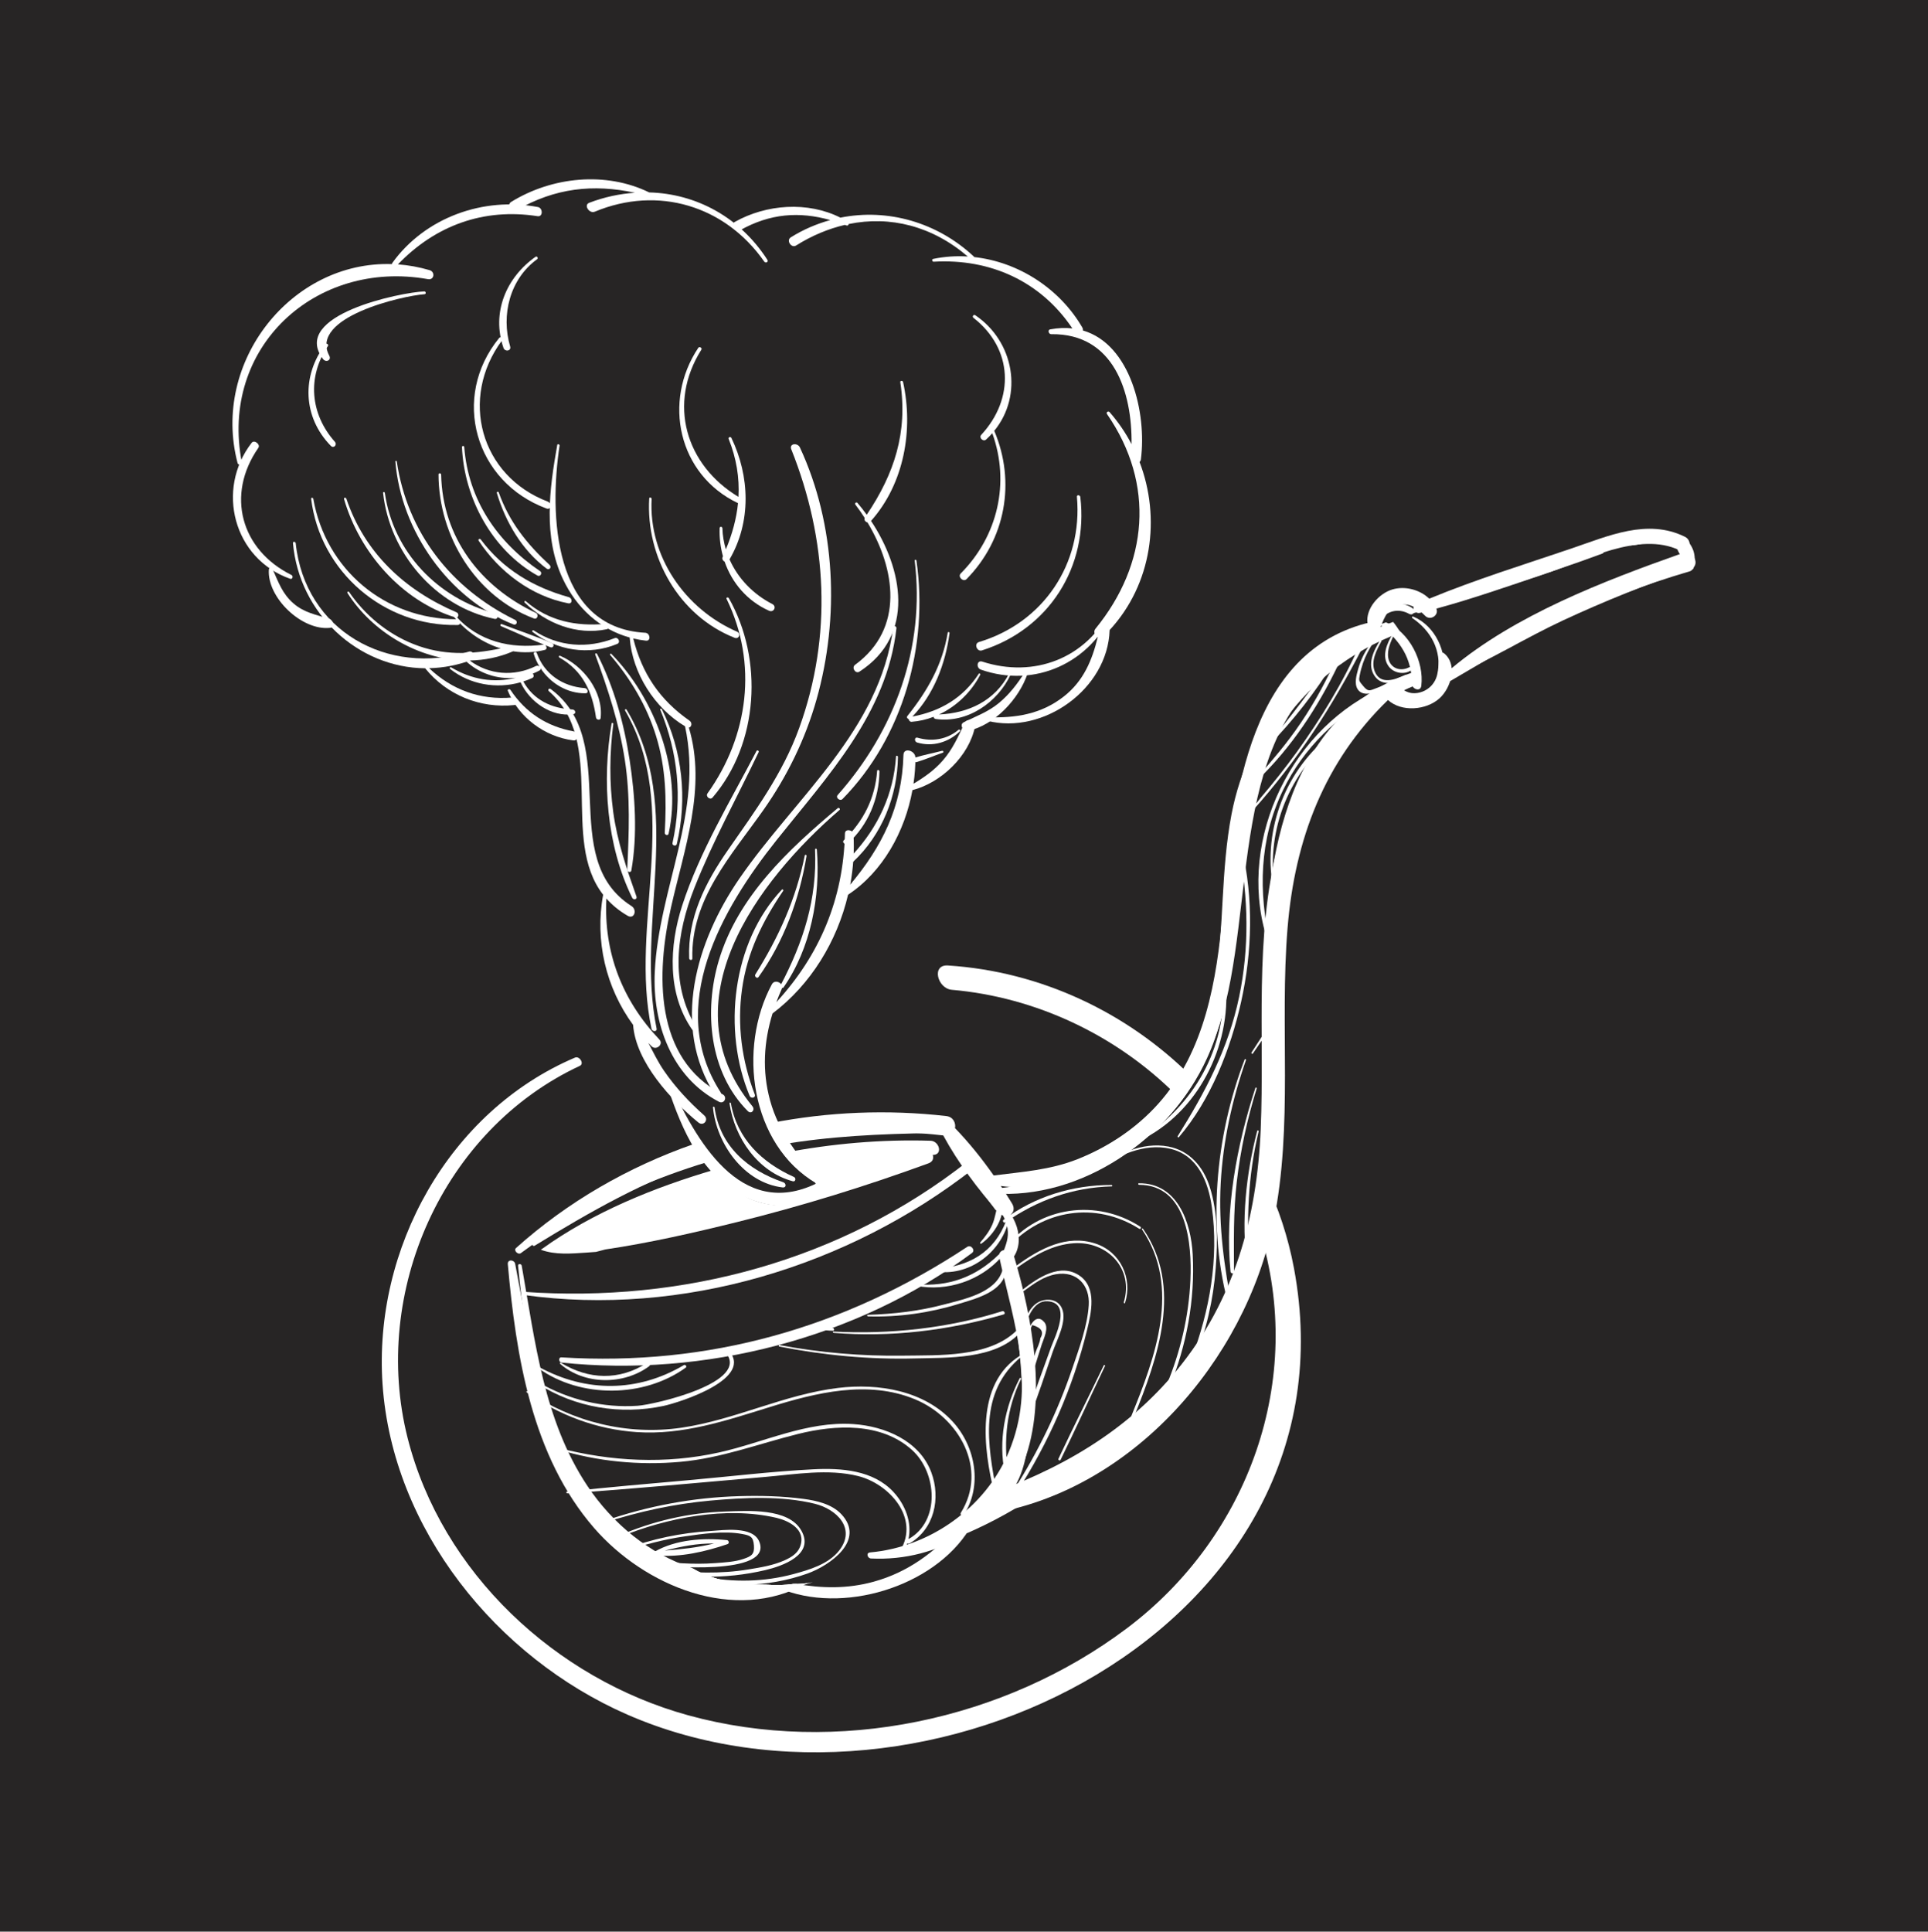 <?xml version="1.0" encoding="utf-8"?>
<!-- Generator: Adobe Illustrator 27.5.0, SVG Export Plug-In . SVG Version: 6.00 Build 0)  -->
<svg version="1.1" xmlns="http://www.w3.org/2000/svg" xmlns:xlink="http://www.w3.org/1999/xlink" x="0px" y="0px"
	 viewBox="0 0 1119.973 1122" style="enable-background:new 0 0 1119.973 1122;" xml:space="preserve">
<g id="BG">
	<rect x="0" y="0" style="fill:#272525;" width="1119.973" height="1122"/>
</g>
<g id="OBJECT">
	<g>
		<g>
			<path style="fill:#FFFFFF;" d="M579.379,867.872c-7.433,5.456-14.455,11.881-21.12,18.453c-0.735-0.013-1.48,0.255-2.107,0.917
				c-13.987,14.754-28.654,25.961-48.597,31.484c-15.326,4.244-30.073,3.885-45.064,1.302c-0.436,0.007-0.868-0.004-1.303-0.007
				c-1.351,0.175-2.704,0.34-4.072,0.443c-3.302,0.246-7.508,0.277-12.061,0.015c-14.503,0.03-30.549-2.013-43.051-9.751
				c-24.642-8.017-46.147-25.626-60.826-47.685c-25.288-38.005-30.349-84.007-38.112-127.841c-0.222-1.251-2.253-1.365-2.113,0.068
				c4.574,46.777,12.81,97.872,40.763,137.005c23.554,32.975,63.053,57.705,104.687,50.539c1.387-0.239,2.134-1.062,2.417-2.094
				c35.65,17.905,89.57,3.136,112.252-29.421c0.557-0.799,0.64-1.647,0.428-2.414c7.437-5.401,14.758-11.158,21.261-17.474
				C584.591,869.633,581.329,866.44,579.379,867.872z"/>
			<path style="fill:#FFFFFF;" d="M540.519,652.327c-29.795-2.533-60.975,0.921-90.677,7.412c0.699,1.816,1.507,3.604,2.408,5.346
				c29.475-5.136,58.873-6.448,89.209-6.922C545.599,658.098,543.897,652.614,540.519,652.327z"/>
			<path style="fill:#FFFFFF;" d="M409.994,673.424c-0.685-0.749-1.379-1.496-2.07-2.245c-30.83,10.205-60.115,24.248-87.545,41.822
				c-1,0.641,0.229,2.152,1.184,1.579c28.11-16.876,58.333-30.244,89.729-39.711C410.859,674.387,410.428,673.899,409.994,673.424z"
				/>
			<path style="fill:#FFFFFF;" d="M540.551,662.612c-28.673-0.876-57.442,1.674-85.587,7.085
				c3.733,5.599,8.637,10.274,14.695,12.774c1.255,0.518,2.08,1.715,2.409,3.031c0.125,0.08,0.254,0.15,0.378,0.23
				c2.056,1.323,1.982,4.47,0.653,6.211c-8.907,11.664-29.631,9.105-40.636,2.759c-6.654-3.837-12.025-9.561-17.166-15.337
				c-35.153,10.266-70.95,24.86-100.306,45.979c-0.343,0.146-0.597,0.346-0.757,0.598c8.373,3.07,17.547,2.214,26.337,1.642
				c1.888-0.123,3.773-0.27,5.659-0.414c1.795-0.473,3.59-0.945,5.385-1.417c25.784-3.823,51.435-9.693,76.411-15.869
				c37.764-9.339,74.901-20.84,111.34-34.156c2.584-0.944,3.125-3.026,2.469-4.9c0.032,0,0.064,0,0.096,0
				C547.844,670.867,545.707,662.769,540.551,662.612z"/>
			<path style="fill:#FFFFFF;" d="M582.667,700.448c-8.572-15.12-19.164-29.539-30.113-43.009c-0.705-0.867-2.503-0.371-1.856,0.862
				c7.993,15.232,16.997,30.56,27.43,44.255C579.813,704.768,584.315,703.356,582.667,700.448z"/>
			<path style="fill:#FFFFFF;" d="M818.982,391.166c-74.064,26.145-85.478,114.955-83.783,182.458
				c1.059,42.188,4.798,84.996-4.614,126.568c-7.841,34.633-24.15,67.431-46.171,95.211c-24.967,31.496-57.171,55.749-93.668,72.327
				c-1.838,0.835-0.497,3.617,1.273,2.958c61.595-22.941,111.361-74.887,135.463-135.611
				c14.234-35.862,17.553-73.665,17.086-111.964c-0.52-42.622-4.625-86.039,4.355-128.111c8.816-41.308,32.549-80.554,73.056-96.872
				C826.435,396.333,823.133,389.701,818.982,391.166z"/>
			<path style="fill:#FFFFFF;" d="M809.277,361.231c-48.914,17.621-84.082,60.586-93.882,111.718
				c-6.231,32.509-4.394,65.893-9.304,98.567c-4.689,31.209-17.297,59.393-40.455,81.221c-24.922,23.491-55.95,34.87-89.629,37.942
				c-1.781,0.162-1.063,2.401,0.405,2.514c51.898,3.988,103.621-32.197,124.681-78.392c27.621-60.585,3.949-132.804,41.083-190.536
				c16.911-26.292,42.224-46.144,71.439-56.818C812.252,365.263,810.846,363.176,809.277,361.231z"/>
			<path style="fill:#FFFFFF;" d="M409.994,673.424c-1.015-1.111-2.049-2.216-3.06-3.334
				c-34.804,11.398-70.174,28.106-97.463,52.097c-0.785,0.691,0.186,1.954,1.063,1.417c32.266-19.756,63.971-37.897,99.728-49.881
				C410.173,673.625,410.083,673.522,409.994,673.424z"/>
			<path style="fill:#FFFFFF;" d="M548.249,650.919c-1.988-0.433-4.68,0.114-6.372,1.551c-0.064-0.009-0.116-0.044-0.182-0.048
				c-30.898-1.896-61.915,0.251-92.206,6.345c0.501,1.379,1.061,2.746,1.679,4.094c30.007-5.874,60.695-7.742,91.296-5.67
				c1.532,0.104,2.062-0.926,1.916-2.051c0.765-0.279,1.565-0.429,2.512-0.225c1.99,0.429,2.846,1.936,3.215,3.802
				c0.43,2.171,4.641,3.313,4.629,0.431C554.72,655.383,552.019,651.74,548.249,650.919z"/>
			<path style="fill:#FFFFFF;" d="M597.828,813.701c-0.883-28.285-6.249-55.614-14.793-82.512c-0.162-0.51-1.136-0.43-0.972,0.158
				c6.531,23.354,10.452,47.858,11.523,72.08c1.141,25.807,1.789,54.412-21.462,70.853c-2.127,1.504,0.461,4.438,2.536,3.382
				C597.471,866.057,598.519,835.854,597.828,813.701z"/>
			<path style="fill:#FFFFFF;" d="M562.231,674.544c-73.459,57.695-165.465,82.395-258.074,75.818
				c-1.129-0.08-0.931,1.69,0.056,1.828c92.132,12.825,188.391-16.424,261.268-73.312
				C568.041,676.881,564.643,672.65,562.231,674.544z"/>
			<path style="fill:#FFFFFF;" d="M805.021,361.496c-1.24,0.474-2.478,0.951-3.719,1.421c0.253,0.246,0.591,0.355,0.904,0.291
				c11.25,9.399,17.84,18.856,17.991,34.027c0.03,3.056,4.971,4.817,5.424,1.18C827.373,384.339,818.69,366.865,805.021,361.496z"/>
			<path style="fill:#FFFFFF;" d="M832.607,400.629c-7.361,4.215-13.541,2.596-20.846-0.412c-0.641-0.264-1.243,0.372-0.798,0.969
				c5.294,7.118,17.027,6.747,23.801,2.319C836.585,402.315,834.356,399.628,832.607,400.629z"/>
			<path style="fill:#FFFFFF;" d="M929.365,318.355c-36.353,9.956-72.713,22.692-108.205,35.499
				c-0.119-0.156-0.239-0.313-0.422-0.444c-9.788-7.019-24.9-0.374-23.431,12.489c0.121,1.057,1.712,1.278,1.953,0.182
				c2.004-9.135,10.424-14.022,18.866-9.769c0.213,0.26,0.53,0.424,0.887,0.406c0.883,0.387,1.666,0.062,2.125-0.559
				c36.622-10.401,73.953-21.336,109.609-34.595C932.845,320.783,931.297,317.826,929.365,318.355z"/>
			<path style="fill:#FFFFFF;" d="M976.392,311.5c-9.54-4.633-20.182,3.351-29.71,4.225c-0.763,0.07-0.502,1.143,0.179,1.115
				c5.312-0.222,10.083-1.97,15.222-3.148c9.276-2.126,20.242,2.318,17.522,13.399c-50.787,15.181-104.372,37.553-145.768,71.38
				c-0.86,0.703,0.195,2.001,1.109,1.478c23.115-13.229,45.379-27.426,69.532-38.82c24.96-11.774,50.743-21.556,77.222-29.323
				c0.573-0.168,0.959-0.462,1.198-0.823c0.373-0.187,0.697-0.49,0.865-1.04C985.907,322.918,983.307,314.858,976.392,311.5z"/>
			<path style="fill:#FFFFFF;" d="M820.951,358.155c-0.566-0.237-1.055,0.49-0.513,0.862c11.021,7.578,16.909,18.701,14.879,32.189
				c-0.281,1.869,2.848,2.747,3.195,0.695C840.752,378.648,833.652,363.471,820.951,358.155z"/>
			<path style="fill:#FFFFFF;" d="M460.706,920.019c-1.196,0.151-2.378,0.354-3.59,0.445c-3.3,0.246-7.504,0.277-12.054,0.015
				c-11.967,0.025-24.982-1.362-36.2-6.189c-1.615-0.187-3.232-0.338-4.84-0.59c-2.939-0.461-2.833,3.271-0.418,4.044
				c23.135,7.403,45.647,8.528,68.556,1.302C468.408,919.762,464.523,920.073,460.706,920.019z"/>
			<path style="fill:#FFFFFF;" d="M636.445,722.361c-16.756-5.561-32.437,2.986-45.858,12.715c-0.596-2.097-1.197-4.176-1.807-6.192
				c-1.327-4.385-9.438-3.767-8.311,1.355c8.46,38.433,21.798,74.405,5.491,113.224c-13.566,32.294-45.751,55.165-80.555,58.271
				c-2.473,0.221-1.527,3.429,0.569,3.53c19.731,0.949,38.811-4.084,54.681-14.228c15.551-6.691,30.723-15.119,44.639-24.723
				c3.617-2.496-0.78-7.468-4.275-5.7c-6.249,3.161-12.42,6.674-18.49,10.372c3.608-4.696,6.824-9.796,9.492-15.358
				c16.58-34.56,9.22-82.59-1.084-119.335c9.871-7.052,20.517-13.366,32.864-14.156c19.502-1.248,34.924,14.762,29,34.313
				c-0.137,0.451,0.605,0.846,0.755,0.366C658.024,742.498,650.932,727.17,636.445,722.361z"/>
			<path style="fill:#FFFFFF;" d="M402.633,664.649c-37.645,13.198-72.81,33.325-102.891,60.279c-1.575,1.411,1.197,4.149,2.82,2.95
				c32.837-24.259,69.004-42.82,107.091-54.822C407.156,670.339,404.567,667.647,402.633,664.649z"/>
			<path style="fill:#FFFFFF;" d="M978.735,311.774c-21.832-10.757-44.484-0.442-65.837,6.804
				c-27.571,9.356-55.678,18.033-82.633,29.162c-5.523-5.278-14.132-7.519-21.456-5.342c-7.837,2.329-15.547,11.082-14.44,19.549
				c-0.293,0.034-0.586,0.064-0.886,0.143c-70.96,18.634-77.864,109.006-83.192,168.041c-3.546,39.293-10.239,80.607-37.498,111.058
				c-12.766,14.261-29.169,25.122-46.921,32.147c-15.892,6.289-32.029,7.325-48.634,9.446c-6.819-9.705-14.331-19.098-22.462-27.494
				c0.563-3.012-1.087-6.553-5.041-7.008c-34.1-3.918-68.68-2.493-102.159,4.089c0.805,3.453,1.988,6.969,3.527,10.352
				c31.577-5.742,64.089-6.986,96.831-3.198c8.636,15.935,20.174,31.177,31.982,44.617c4.275,4.866,11.561,0.77,7.931-5.172
				c-2.059-3.37-4.22-6.743-6.452-10.099c26.67,3.802,56.395-7.718,77.568-22.732c28.514-20.218,44.903-50.206,53.033-83.7
				c17.788-73.288,2.579-173.89,86.175-209.452c3.29-1.4,3.887-4.286,2.925-6.768c2.648-5.735,3.934-12.221,10.822-14.496
				c3.478-1.149,6.524-0.637,9.272,0.74c-0.53,1.801,1.346,4.113,3.653,3.544c0.336-0.083,0.67-0.177,1.005-0.261
				c0.688,0.62,1.363,1.263,2.016,1.938c2.95,3.052,8.171-0.247,6.534-4.164c21.348-5.813,42.326-13.214,63.272-20.248
				c22.632-7.601,54.563-24.841,77.889-13.677C981.112,322.252,983.939,314.338,978.735,311.774z"/>
			<path style="fill:#FFFFFF;" d="M981.633,321.389c-0.032-0.15-0.038-0.297-0.09-0.447c-1.186-3.403-4.222-5.678-6.359-8.439
				c-1.088-1.406-3.757-0.592-2.87,1.332c1.209,2.624,1.879,5.595,3.488,8.024c-44.72,15.816-95.749,35.495-132.527,66.283
				c-0.299-3.303-1.614-6.379-4.372-8.64c-0.963-0.789-2.459-0.477-2.676,0.838c-1.067,6.463,0.142,12.778-4.839,18.036
				c-2.759,2.913-6.983,4.607-10.997,4.244c-2.81-0.254-4.821-1.667-7.014-3.004c0.35-1.327-0.821-3.031-2.339-2.367
				c-0.475,0.208-0.918,0.462-1.389,0.677c-2.168-0.321-4.241,0.829-5.202,2.538c-33.204,17.811-52.588,54.191-61.886,89.726
				c-14.133,54.016-7.906,110.587-10.216,165.726c-2.157,51.495-15.347,99.312-48.43,139.63
				c-30.08,36.658-68.96,58.449-113.106,73.809c-5.709,1.986-2.598,11.03,2.973,10.151
				c83.694-13.216,149.415-89.056,165.949-169.453c11.617-56.489,3.531-114.002,8.213-171.022
				c4.236-51.589,21.434-96.7,58.327-132.422c7.877,7.146,22.232,5.957,29.92-0.957c3.298-2.966,5.936-7.719,6.835-12.571
				c22.291-9.482,43.095-22.564,65.088-32.79c24.076-11.194,48.767-21.056,73.874-29.682
				C986.722,328.986,985.142,323.192,981.633,321.389z"/>
			<path style="fill:#FFFFFF;" d="M460.76,920.019c-1.215,0.149-2.416,0.353-3.645,0.445c-3.303,0.247-7.511,0.277-12.065,0.015
				c-14.025,0.029-29.507-1.856-41.819-8.98c-23.739-6.289-44.876-21.829-60.928-44.429c-27.755-39.079-34.249-87.047-43.045-132.94
				c-0.482-2.517-4.531-2.771-4.273,0.138c4.717,53.181,13.894,111.571,50.166,153.329c29.215,33.633,81.717,55.68,123.691,31.972
				C466.158,919.907,463.444,920.055,460.76,920.019z"/>
			<path style="fill:#FFFFFF;" d="M578.948,697.257c-1.746-1.024-3.063,1.476-1.587,2.666c4.226,3.407,7.057,8.203,7.909,13.586
				c0.858,5.424-0.929,9.492-2.71,14.431c-1.051,2.916,3.2,6.111,5.358,3.441C596.571,720.671,589.574,703.491,578.948,697.257z"/>
			<path style="fill:#FFFFFF;" d="M561.911,724.214c-71.147,46.985-150.273,69.553-235.791,64.218
				c-1.861-0.116-1.568,2.858,0.092,3.032c82.629,8.67,171.289-13.879,238.4-63.647
				C566.781,726.209,564.048,722.803,561.911,724.214z"/>
			<path style="fill:#FFFFFF;" d="M641.193,793.067c-8.74,18.109-17.8,36.089-26.348,54.286c-0.336,0.715,0.886,1.357,1.253,0.607
				c8.831-18.062,17.172-36.388,25.813-54.545C642.106,793.007,641.402,792.636,641.193,793.067z"/>
			<path style="fill:#FFFFFF;" d="M663.956,713.731c-0.274-0.395-0.868-0.038-0.584,0.381c22.818,33.625,7.713,74.207-6.06,108.069
				c-0.345,0.849,1.091,1.606,1.455,0.706C672.623,788.655,687.302,747.404,663.956,713.731z"/>
			<path style="fill:#FFFFFF;" d="M662.471,712.572c-25.256-16.386-58.602-11.997-77.806,11.46
				c-0.384,0.469,0.409,1.119,0.812,0.669c19.877-22.195,51.005-27.001,76.302-10.966
				C662.506,714.196,663.183,713.034,662.471,712.572z"/>
			<path style="fill:#FFFFFF;" d="M702.7,689.31c-3.738-11.572-11.613-20.959-23.975-23.329
				c-15.428-2.958-29.694,4.84-42.722,12.063c-0.428,0.237,0.086,0.877,0.491,0.655c13.041-7.135,28-15.03,43.375-11.405
				c15.976,3.767,22.065,19.249,24.096,33.958c4.109,29.765-1.254,60.016-11.815,87.871c-0.36,0.951,1.21,1.79,1.621,0.786
				c6.953-16.971,11.075-35.091,12.437-53.373C707.357,721.126,707.499,704.167,702.7,689.31z"/>
			<path style="fill:#FFFFFF;" d="M692.838,728.652c-0.992-18.635-8.94-41.669-31.289-41.34c-0.607,0.009-0.393,0.88,0.142,0.882
				c27.983,0.117,30.719,34.524,29.818,55.195c-0.927,21.254-5.834,42.032-14.04,61.633c-0.448,1.071,1.377,2.031,1.842,0.893
				C689.297,781.472,694.244,755.081,692.838,728.652z"/>
			<path style="fill:#FFFFFF;" d="M645.681,688.313c-22.508-0.072-44.673,6.669-62.751,20.255c-0.871,0.655,0.242,2.051,1.093,1.458
				c18.516-12.918,39.115-20.306,61.788-20.907C646.367,689.104,646.169,688.315,645.681,688.313z"/>
			<path style="fill:#FFFFFF;" d="M709.099,687.402c1.321-24.516,6.604-48.488,14.673-71.639c0.155-0.445-0.574-0.839-0.755-0.366
				c-17.154,44.683-22.046,98.38-8.798,144.794c0.26,0.911,1.872,1.08,1.651-0.053C711.153,735.917,707.764,712.186,709.099,687.402
				z"/>
			<path style="fill:#FFFFFF;" d="M729.996,632.266c0.135-0.438-0.584-0.825-0.737-0.357
				c-10.99,33.672-17.906,71.293-14.441,106.796c0.099,1.015,2.012,1.384,2.009,0.187c-0.042-17.598-0.442-34.858,1.597-52.395
				C720.566,668.08,724.518,649.972,729.996,632.266z"/>
			<path style="fill:#FFFFFF;" d="M731.151,657.112c0.104-0.431-0.715-0.757-0.836-0.29c-6.549,25.374-9.358,52.36-5.933,78.455
				c0.124,0.948,1.653,1.009,1.573-0.051C723.958,708.703,724.895,683.057,731.151,657.112z"/>
			<path style="fill:#FFFFFF;" d="M738.193,594.252c-3.853,5.632-7.442,11.427-11.194,17.124c-0.304,0.462,0.437,1.078,0.748,0.617
				c3.809-5.644,7.77-11.175,11.48-16.887C739.642,594.466,738.63,593.613,738.193,594.252z"/>
			<path style="fill:#FFFFFF;" d="M721.389,492.868c-0.222-0.95-1.861-1.06-1.651,0.053c5.406,28.66,6.052,57.327,0.097,85.983
				c-6.258,30.116-19.584,55.269-35.731,81.073c-0.263,0.421,0.343,0.963,0.685,0.564c18.555-21.672,30.003-51.041,36.165-78.571
				C727.446,552.965,728.181,521.901,721.389,492.868z"/>
			<path style="fill:#FFFFFF;" d="M711.677,567.673c-0.122-0.957-1.703-1.022-1.593,0.051c3.867,37.535-14.548,72.157-45.618,92.697
				c-0.439,0.29,0.095,0.91,0.516,0.688C697.976,643.664,716.351,604.18,711.677,567.673z"/>
			<path style="fill:#FFFFFF;" d="M627.252,741.076c-11.168-7.806-24.255,1.081-33.105,7.958c-0.492,0.383,0.146,1.186,0.626,0.835
				c5.669-4.145,11.55-8.512,18.632-9.727c12.104-2.076,19.816,6.417,19.052,18.021c-0.807,12.247-5.572,24.987-9.494,36.541
				c-8.445,24.884-19.857,48.551-34.001,70.696c-0.672,1.053,1.014,2.443,1.688,1.391c18.593-29.008,32.662-60.784,40.835-94.294
				C633.896,762.619,637.281,748.086,627.252,741.076z"/>
			<path style="fill:#FFFFFF;" d="M616.907,760.027c-1.837-4.237-6.187-5.758-10.553-4.807
				c-7.839,1.707-10.574,10.018-12.531,16.783c-0.155,0.537,0.723,1.013,0.903,0.438c1.96-6.297,5.427-17.197,13.847-16.61
				c14.408,1.005,4.036,21.008,1.955,26.815c-4.695,13.102-9.693,26.177-13.81,39.472c-0.282,0.911,1.163,1.727,1.548,0.75
				c4.89-12.431,8.992-25.225,13.329-37.858C613.865,778.4,620.055,767.289,616.907,760.027z"/>
			<path style="fill:#FFFFFF;" d="M606.634,767.975c-5.544-6.437-9.926,4.694-9.996,8.758c-0.008,0.493,0.78,0.758,0.861,0.188
				c0.229-2.537,0.945-4.955,2.148-7.253c5.342,1.495,6.907,4.035,4.694,7.619c-0.18,2.685-2.056,6.008-2.902,8.518
				c-2.237,6.638-4.547,13.261-6.607,19.956c-0.362,1.177,1.549,2.228,1.99,0.964c2.968-8.508,5.614-17.146,8.321-25.741
				C606.185,777.672,609.543,771.353,606.634,767.975z"/>
			<path style="fill:#FFFFFF;" d="M789.785,374.612c-9.703,22.004-22.454,42.754-36.507,62.227
				c-6.639,9.199-13.703,18.071-21.066,26.699c-1.084,1.269-3.081,4.886-4.975,4.132c-1.036-0.413-0.096-10.535,0.01-11.701
				c0.625-6.918,2.413-13.554,5.023-19.973c0.279-0.687-0.866-1.295-1.179-0.572c-4.911,11.338-6.638,22.992-4.85,35.245
				c0.078,0.535,0.808,0.847,1.192,0.421c26.125-28.994,46.591-60.865,64.362-95.505
				C792.367,374.468,790.329,373.377,789.785,374.612z"/>
			<path style="fill:#FFFFFF;" d="M774.817,385.706c-6.235,13.539-13.58,26.444-22.247,38.583
				c-3.926,5.499-8.089,10.818-12.466,15.965c-2.167,2.549-4.295,5.262-6.69,7.6c-3.801,3.71-2.758,1.748-2.765-2.367
				c-0.001-0.562-0.958-0.856-0.979-0.213c-0.075,2.383-0.173,4.762-0.292,7.143c-0.032,0.646,0.747,1.061,1.225,0.6
				c19.475-18.752,34.805-41.928,46.462-66.222C777.676,385.522,775.446,384.341,774.817,385.706z"/>
			<path style="fill:#FFFFFF;" d="M773.313,383.337c-11.456,17.127-23.616,33.328-36.975,49.024c-0.38,0.447,0.379,1.055,0.78,0.643
				c14.217-14.597,27.077-31.024,37.723-48.407C775.423,383.647,773.952,382.381,773.313,383.337z"/>
			<path style="fill:#FFFFFF;" d="M799.921,400.913c-52.723,25.411-82.488,91.724-62.849,147.637
				c0.152,0.432,0.963,0.386,0.842-0.137c-7.01-30.247-6.435-60.829,7.297-89.245c12.004-24.841,31.847-43.617,55.828-56.764
				C802.032,401.859,800.843,400.469,799.921,400.913z"/>
			<path style="fill:#FFFFFF;" d="M774.191,425.857c-27.167,20.656-40.62,55.387-34.818,88.955c0.095,0.552,1.022,0.598,0.932-0.03
				c-4.737-33.113,8.894-66.61,35.138-87.255C776.425,426.756,775.137,425.138,774.191,425.857z"/>
			<path style="fill:#FFFFFF;" d="M817.629,393.244c0.398-0.551-0.314-1.577-1.007-1.264c-5.885,2.663-14.804,6.261-18.048-2.03
				c-2.387-6.1,1.146-12.343,3.946-17.614c0.214-0.402-0.521-0.899-0.772-0.496c-3.777,6.056-7.86,14.127-3.183,20.883
				c2.225,3.215,5.443,4.182,8.822,3.976c-0.909,0.354-1.818,0.708-2.729,1.056c-1.706,0.651-3.407,1.315-5.119,1.952
				c-3.951,1.471-4.691,2.339-7.748-1.335c-2.521-3.03-2.523-3.022-1.901-6.279c0.454-2.376,1.105-4.746,1.903-7.029
				c1.428-4.088,3.469-7.931,5.801-11.568c0.263-0.409-0.357-0.953-0.669-0.551c-3.697,4.775-6.43,10.003-8.027,15.853
				c-0.923,3.38-2.3,8.145-0.306,11.443c1.649,2.728,4.76,3.053,7.64,2.489c7.096-1.388,14.875-4.968,21.487-7.85
				C818.545,394.521,818.267,393.535,817.629,393.244z"/>
			<path style="fill:#FFFFFF;" d="M818.482,387.636c-5.075,2.621-10.953,0.526-12.03-5.448c-0.856-4.751,1.446-9.371,3.328-13.582
				c0.209-0.467-0.529-0.827-0.792-0.384c-3.251,5.471-6.689,12.965-2.29,18.866c2.941,3.945,9.001,5.012,13.049,2.236
				C820.816,388.59,819.515,387.102,818.482,387.636z"/>
			<path style="fill:#FFFFFF;" d="M553.595,825.958c-16.638-18.3-43.287-22.599-66.758-19.766
				c-31.288,3.777-59.917,18.575-91.036,23.117c-31.388,4.581-63.274-3.327-89.402-21.149c-0.425-0.29-0.893,0.253-0.462,0.56
				c18.805,13.396,40.797,21.556,63.89,23.125c26.806,1.821,51.95-6.674,77.188-14.499c27.112-8.405,57.167-15.924,84.594-4.523
				c25.343,10.535,42.51,40.348,26.53,65.903c-0.632,1.011,0.958,2.352,1.624,1.339
				C570.816,863.248,566.786,840.466,553.595,825.958z"/>
			<path style="fill:#FFFFFF;" d="M540.99,855.219c-6.85-18.371-26.996-26.793-45.298-28.024
				c-26.954-1.812-52.049,10.683-77.804,16.434c-31.151,6.955-63.026,5.339-93.792-2.685c-0.644-0.168-0.648,0.747-0.095,0.917
				c23.021,7.064,47.331,9.417,71.307,7.251c23.66-2.137,45.344-10.473,68.205-16.169c21.819-5.437,48.44-6.877,66.349,9.355
				c14.446,13.093,16.511,41.343-2.13,51.685c2.113-9.636-1.827-19.905-8.746-27.379c-11.747-12.69-30.35-13.975-46.559-13.145
				c-23.869,1.222-47.748,4.106-71.553,6.235c-23.837,2.132-47.692,4.152-71.484,6.746c-0.665,0.073-0.442,1.018,0.158,0.979
				c38.347-2.552,76.63-6.239,114.918-9.537c17.579-1.514,36.537-4.841,53.942-0.523c18.05,4.478,36.002,24.326,24.579,43.268
				c-0.565,0.936,0.893,2.176,1.497,1.234c1.117-1.745,1.944-3.555,2.561-5.396c0.371,0.234,0.824,0.325,1.249,0.079
				C542.718,888.216,546.615,870.304,540.99,855.219z"/>
			<path style="fill:#FFFFFF;" d="M488.651,879.446c-5.513-5.812-14.322-7.805-21.919-8.813c-12.309-1.633-24.915-1.936-37.31-1.581
				c-26.747,0.766-53.168,5.662-78.433,14.458c-0.566,0.197-0.145,1.032,0.372,0.865c19.878-6.412,40.29-10.824,61.106-12.729
				c19.546-1.789,41.656-2.901,60.851,1.827c12.52,3.084,24.285,14.291,14.101,27.207c-6.207,7.873-17.24,11.145-26.538,13.643
				c-17.111,4.598-34.861,4.903-52.087,1.523c12.044,0.2,24.138-1.095,35.786-3.845c10.046-2.372,28.789-8.946,20.925-22.942
				c-7.492-13.336-31.35-11.486-44.042-11.09c-21.32,0.666-42.127,5.511-61.695,13.947c-0.523,0.225-0.128,1.025,0.356,0.828
				c27.382-11.142,61.536-17.946,90.904-11.099c6.684,1.558,17.517,6.545,13.771,16.667c-1.502,4.059-5.187,6.251-8.877,7.933
				c-6.594,3.005-14.115,4.219-21.22,5.375c-16.345,2.658-32.472,2.178-48.839-0.027c-1.386-0.187-1.464,1.731-0.203,1.966
				c3.375,0.63,6.787,1.084,10.211,1.458c0.165,0.167,0.358,0.313,0.612,0.389c23.659,7.05,49.168,6.924,72.521-1.387
				C482.024,909.382,503.079,894.656,488.651,879.446z"/>
			<path style="fill:#FFFFFF;" d="M440.988,895.297c-3.863-9.044-21.002-6.457-28.026-6.022
				c-17.188,1.064-34.331,4.536-50.414,10.722c-0.571,0.22-0.15,1.053,0.38,0.883c11.397-3.664,22.868-6.748,34.74-8.448
				c10.421-1.492,22.873-3.363,33.323-1.428c4.854,0.899,6.565,1.518,6.97,6.664c0.409,5.188-1.462,6.269-6.086,7.848
				c-5.096,1.739-11.093,2.023-16.449,2.425c-12.777,0.959-25.301-0.138-37.986-1.66c-1.584-0.19-1.674,1.959-0.232,2.247
				C385.22,910.124,449.677,915.638,440.988,895.297z"/>
			<path style="fill:#FFFFFF;" d="M590.392,772.984c-16.03,15.551-44.801,14.138-65.66,14.454
				c-24.098,0.365-48.229-1.719-71.918-6.134c-0.592-0.11-0.623,0.737-0.087,0.842c25.983,5.097,52.244,7.584,78.731,6.902
				c19.062-0.491,46.466,0.657,60.702-14.608C593.067,773.468,591.322,772.082,590.392,772.984z"/>
			<path style="fill:#FFFFFF;" d="M582.232,761.614c-31.672,9.953-65.017,13.531-98.12,11.843c-0.516-0.026-0.322,0.713,0.121,0.748
				c33.566,2.673,66.529-1.353,98.807-10.714C584.284,763.131,583.362,761.259,582.232,761.614z"/>
			<path style="fill:#FFFFFF;" d="M592.748,787.32c-26.51,16.471-21.448,54.57-15.155,80.029c0.205,0.83,1.646,0.939,1.457-0.047
				c-5.428-28.277-10.764-58.606,14.238-79.262C593.702,787.7,593.187,787.048,592.748,787.32z"/>
			<path style="fill:#FFFFFF;" d="M592.356,800.546c-8.7,16.852-12.475,36.37-8.665,55.122c0.223,1.099,2.064,1.218,1.884-0.061
				c-2.679-19.098-0.899-37.177,7.573-54.678C593.366,800.479,592.598,800.078,592.356,800.546z"/>
			<path style="fill:#FFFFFF;" d="M483.778,771.369c-2.181-0.331-5.194-1.042-7.318-0.355c-0.417,0.135-0.299,0.665,0.024,0.832
				c2.058,1.062,5.049,1.003,7.342,1.116C484.819,773.01,484.631,771.498,483.778,771.369z"/>
			<path style="fill:#FFFFFF;" d="M582.337,737.794c-3.901,13.159-22.177,16.813-33.78,19.893
				c-14.553,3.864-29.455,5.607-44.481,6.04c-0.627,0.018-0.394,0.886,0.145,0.902c17.835,0.517,35.585-1.985,52.637-7.237
				c9.721-2.994,25.623-6.887,27.455-18.911C584.467,737.472,582.669,736.672,582.337,737.794z"/>
			<path style="fill:#FFFFFF;" d="M580.042,728.844c-13.313,12.965-29.181,18.682-47.721,17.143
				c-0.56-0.047-0.437,0.799,0.027,0.891c17.764,3.507,37.343-3.059,49.318-16.695C582.477,729.259,580.893,728.015,580.042,728.844
				z"/>
			<path style="fill:#FFFFFF;" d="M579.627,700.175c-1.268,3.677-1.592,7.506-3.193,11.126c-1.728,3.91-4.249,7.206-7.023,10.419
				c-0.312,0.361,0.257,0.928,0.634,0.664c6.356-4.456,12.725-13.537,12.249-21.623C582.224,699.54,580.083,698.852,579.627,700.175
				z"/>
			<path style="fill:#FFFFFF;" d="M585.703,705.579c-5.846,19.142-19.702,29.357-39.412,31.11c-1.556,0.138-0.943,2.123,0.356,2.207
				c19.409,1.254,37.03-14.106,39.931-33.014C586.645,705.436,585.854,705.084,585.703,705.579z"/>
			<path style="fill:#FFFFFF;" d="M422.755,783.955c-0.878-0.883-2.379,0.371-1.508,1.346
				c15.709,17.572-41.208,30.606-50.779,31.251c-20.133,1.357-40.068-3.455-57.511-13.527c-0.602-0.347-0.876,0.532-0.352,0.867
				c21.535,13.758,47.853,18.061,72.808,12.753C395.009,814.605,439.162,800.466,422.755,783.955z"/>
			<path style="fill:#FFFFFF;" d="M397.257,792.938c-26.755,15.799-56.729,16.011-83.969,1.196
				c-0.454-0.247-0.829,0.402-0.415,0.698c24.48,17.477,61.136,17.146,85.477-0.436
				C399.243,793.751,398.141,792.416,397.257,792.938z"/>
			<path style="fill:#FFFFFF;" d="M375.782,791.7c-15.951,10.336-33.965,9.749-49.98-0.142c-0.438-0.27-0.748,0.363-0.397,0.667
				c14.197,12.297,36.824,12.362,51.752,1.31C378.263,792.716,376.876,790.992,375.782,791.7z"/>
			<path style="fill:#FFFFFF;" d="M422.258,894.577c-13.767-1.389-29.559-0.326-41.849,6.627c-0.248,0.141-0.236,0.384-0.106,0.577
				c-0.157,0.693,0.453,1.642,1.374,1.719c13.682,1.153,28.083-2.21,40.957-6.587C423.809,896.513,423.423,894.694,422.258,894.577z
				 M386.191,900.678c9.612-2.44,18.768-4.252,28.628-4.14C405.364,898.911,395.942,899.894,386.191,900.678z"/>
			<path style="fill:#FFFFFF;" d="M751.665,736.658c-3.361-17.988-9.052-35.142-16.703-51.2c-1.358,6.703-3.026,13.372-4.861,19.969
				c-0.115,1.247-0.229,2.493-0.371,3.736c0.749,2.133,1.481,4.274,2.154,6.443c26.586,85.694-6.577,177.023-77.337,230.242
				c-71.09,53.468-168.587,74.178-254.702,50.508c-76.988-21.162-143.308-82.838-163.092-161.226
				c-21.333-84.525,20.381-178.864,100.078-216.026c2.727-1.272-0.22-5.893-2.787-4.8
				c-73.394,31.243-117.217,111.079-111.821,189.743c5.768,84.098,66.29,158.731,142.181,191.882
				C536.552,1071.129,790.595,945.013,751.665,736.658z"/>
			<path style="fill:#FFFFFF;" d="M685,634.494c0.566-0.768,1.083-1.529,1.704-2.311c0.405-0.511,0.875-0.879,1.375-1.135
				c0.137-0.278,0.242-0.568,0.383-0.844c0.557-1.225,1.425-1.946,2.392-2.287c0.409-0.872,0.819-1.748,1.225-2.622
				c-37.17-37.087-87.384-61.041-141.459-64.487c-9.717-0.619-6.077,13.397,2.276,14.124c48.928,4.262,95.275,26.323,129.649,60.395
				C683.356,634.717,684.196,634.433,685,634.494z"/>
			<g>
				<g>
					<path style="fill:#FFFFFF;" d="M419.782,635.646c-40.149-20.568-38.537-70.626-30.027-108.401
						c7.71-34.226,20.83-69.648,10.414-104.619c1.602-0.292,2.142-2.792,0.336-4.05c-17.293-12.048-27.56-27.367-32.653-47.724
						c2.401,0.571,4.862,1.012,7.393,1.286c3.046,0.329,2.439-4.434-0.375-4.583c-53.996-2.863-55.789-69.482-49.821-108.671
						c0.121-0.794-1.187-1.289-1.344-0.405c-4.579,25.719-8.265,53.485,3.352,78.008c7.924,16.727,21.516,29.065,38.781,33.832
						c-0.016,0.083-0.038,0.162-0.031,0.263c1.588,20.544,14.471,40.742,32.142,51.305c10.693,49.562-15.253,93.799-17.586,142.609
						c-1.421,29.736,9.633,61.096,37.26,75.463C420.731,641.575,422.746,637.165,419.782,635.646z"/>
					<path style="fill:#FFFFFF;" d="M464.653,259.897c-1.335-2.873-6.372-2.352-4.993,1.1
						c20.952,52.461,23.965,108.45,4.549,161.997c-9.596,26.466-25.357,47.784-41.285,70.677
						c-13.265,19.064-23.52,39.286-22.571,62.991c0.045,1.112,1.868,1.328,1.837,0.084c-0.865-34.486,22.574-59.706,41.221-86.159
						c13.804-19.582,24.407-41.236,30.923-64.308C487.752,358.776,485.594,304.968,464.653,259.897z"/>
					<path style="fill:#FFFFFF;" d="M520.744,364.879c0.124-1.112-1.725-1.811-1.882-0.567
						c-7.612,60.045-56.902,98.864-89.304,145.939c-25.064,36.414-39.885,85.673-14.206,125.774
						c1.333,2.082,4.579,0.489,3.161-1.725c-31.854-49.743,0.685-106.198,32.533-146.224
						C480.731,450.768,515.23,414.45,520.744,364.879z"/>
					<path style="fill:#FFFFFF;" d="M486.634,469.424c-28.687,24.032-57.953,51.338-69.03,88.336
						c-8.766,29.277-5.687,65.109,16.791,87.627c2.03,2.034,4.417-0.696,2.696-2.794c-49.709-60.571,2.685-130.827,50.61-172.14
						C488.344,469.897,487.282,468.88,486.634,469.424z"/>
					<path style="fill:#FFFFFF;" d="M311.261,356.002c-32.224-15.163-54.23-43.873-55.002-80.313c-0.02-0.93-1.533-1.105-1.53-0.07
						c0.103,35.604,21.411,70.845,55.454,83.626C312.228,360.013,313.081,356.859,311.261,356.002z"/>
					<path style="fill:#FFFFFF;" d="M297.317,405.178c-18.384,1.527-34.841-4.483-48.04-17.046
						c8.352-0.191,16.891-1.778,25.372-5.038c2.605-1.001,0.22-5.362-2.214-4.606c-47.075,14.618-95.285-12.057-100.658-62.962
						c-0.101-0.955-1.695-1.157-1.598-0.073c3.645,41.113,37.867,72.381,76.776,72.724c12.538,15.53,31.943,23.434,51.844,21.356
						C301.71,409.229,299.889,404.965,297.317,405.178z"/>
					<path style="fill:#FFFFFF;" d="M627.55,288.657c-0.14-1.171-2.092-1.432-1.973-0.091c3.474,38.961-19.49,73.127-56.873,84.352
						c-3.147,0.945-1.177,5.782,1.663,4.886C609.3,365.52,632.382,329.184,627.55,288.657z"/>
					<path style="fill:#FFFFFF;" d="M645.259,354.091c-14.304,28.425-44.678,39.934-74.63,30.218
						c-3.212-1.042-3.685,3.645-0.85,4.64c31.354,11.007,63.713-3.898,76.935-34.007
						C647.094,354.077,645.718,353.179,645.259,354.091z"/>
					<path style="fill:#FFFFFF;" d="M169.286,333.979c-29.425-14.621-38.153-46.581-19.218-73.841
						c1.381-1.988-2.339-4.927-3.875-2.94c-21.005,27.17-10.55,67.412,22.361,78.984
						C169.96,336.676,170.507,334.585,169.286,333.979z"/>
					<path style="fill:#FFFFFF;" d="M191.355,359.472c-7.574-2.382-14.53-3.504-20.806-8.913
						c-6.447-5.556-8.721-12.172-12.046-19.655c-0.372-0.838-2.231-1.541-2.329-0.107c-1.117,16.431,19.353,35.735,35.606,33.885
						C194.831,364.335,193.458,360.134,191.355,359.472z"/>
					<path style="fill:#FFFFFF;" d="M333.261,424.834c-15.658-2.906-27.85-10.788-36.729-24.085
						c-0.497-0.744-1.936-0.444-1.517,0.565c6.423,15.486,21.379,26.612,37.997,28.749
						C336.208,430.474,336.09,425.359,333.261,424.834z"/>
					<path style="fill:#FFFFFF;" d="M595.336,390.411c-4.199,6.665-8.972,12.907-15.077,17.947
						c-6.242,5.154-13.271,7.678-20.408,11.174c-2.839,1.391-0.214,5.556,2.405,5.004c15.563-3.281,29.71-18.603,34.635-33.215
						C597.207,390.382,595.934,389.462,595.336,390.411z"/>
					<path style="fill:#FFFFFF;" d="M312.525,120.275c-31.663-6.087-65.569,6.022-84.622,32.426
						c-0.161,0.223-0.218,0.466-0.234,0.708C169.32,151.453,122.557,210.195,138.015,269c0.342,1.303,2.796,1.328,2.494-0.208
						c-13.15-67.063,42.829-118.281,108.093-106.643c3.674,0.655,4.289-4.241,0.957-5.222c-6.207-1.826-12.354-2.916-18.392-3.368
						c21.685-22.597,49.871-32.867,81.104-27.98C315.494,126.084,315.394,120.827,312.525,120.275z"/>
					<path style="fill:#FFFFFF;" d="M445.761,150.902c-15.972-24.793-41.407-38.399-68.647-39.138
						c-25.302-12.344-56.518-9.08-80.192,5.527c-2.924,1.804,0.251,6.476,3.071,4.842c22.41-12.993,44.608-15.35,68.832-10.179
						c-8.838,0.606-17.778,2.489-26.579,5.856c-3.331,1.275,0.053,6.489,3.268,5.153c36.78-15.285,75.68-3.506,98.411,28.942
						C444.741,153.068,446.594,152.195,445.761,150.902z"/>
					<path style="fill:#FFFFFF;" d="M661.961,268.319c0.383-0.324,0.693-0.776,0.789-1.511c3.471-26.829-5.945-66.778-33.679-74.841
						c0.07-0.535,0.002-1.129-0.38-1.785c-13.177-22.617-37.078-38.007-62.718-40.851c-0.053-0.07-0.084-0.142-0.156-0.21
						c-21.331-20.041-50.221-28.197-77.621-22.701c-18.977-9.566-43.086-7.828-61.387,2.503c-2.995,1.691,0.235,6.438,3.071,4.842
						c17.464-9.832,34.447-11.018,52.458-5.935c-7.901,2.175-15.632,5.45-22.945,10.018c-2.875,1.796,0.313,6.478,3.027,4.773
						c9.181-5.772,18.729-9.737,28.362-11.993c0.287,0.109,0.57,0.203,0.858,0.315c0.795,0.309,1.255-0.187,1.337-0.806
						c24.081-4.96,48.565,1.142,69.191,18.858c-6.679-0.411-13.441,0.004-20.139,1.411c-0.936,0.197-0.52,1.66,0.337,1.61
						c32.89-1.908,62.193,11.393,80.569,38.746c-3.976-0.438-8.254-0.31-12.886,0.558c-1.661,0.311-0.878,2.819,0.587,2.798
						c36.377-0.51,47.066,33.66,46.682,63.866c-3.469-6.618-7.729-12.884-12.769-18.622c-0.768-0.874-2.18,0.142-1.493,1.136
						c28.103,40.654,23.958,87.188-6.687,124.692c-1.443,1.767-0.357,4.055,1.32,4.938c-3.315,13.374-8.174,25.37-19.718,34.427
						c-13.196,10.353-28.126,12.627-44.457,12.054c-1.276-0.045-1.184,1.767-0.098,2.046c32.661,8.352,70.14-18.54,71.169-52.675
						C669.214,339.331,674.452,300.892,661.961,268.319z"/>
					<path style="fill:#FFFFFF;" d="M194.493,256.559c-14.31-16.074-16.171-37.716-3.95-55.623c0.503-0.738-0.866-1.821-1.43-1.085
						c-14.051,18.302-13.277,42.432,3.06,59.113C193.877,260.703,196.072,258.333,194.493,256.559z"/>
					<path style="fill:#FFFFFF;" d="M318.198,291.368c-39.248-14.964-51.435-59.999-26.605-93.614
						c0.73-0.989-0.767-2.504-1.574-1.518c-28.272,34.544-14.125,83.771,27.446,99.132
						C320.186,296.372,320.61,292.288,318.198,291.368z"/>
					<path style="fill:#FFFFFF;" d="M448.643,350.87c-11.079-5.688-19.958-14.843-24.857-25.94
						c12.707-21.771,11.823-48.266,1.073-70.589c-0.428-0.89-1.993-0.422-1.586,0.59c4.555,11.337,6.303,22.568,5.719,33.69
						c-30.715-18.477-41.305-54.157-21.574-85.504c0.633-1.005-1.113-2.088-1.802-1.055c-20.761,31.136-11.716,73.57,22.972,90.156
						c0.044,0.021,0.081,0.017,0.124,0.035c-0.888,9.03-3.363,17.983-7.06,26.868c-1.171-3.935-1.884-8.051-2.012-12.313
						c-0.029-0.975-1.552-1.139-1.591-0.073c-0.211,5.617,0.469,11.138,1.919,16.382c-0.059,0.128-0.102,0.256-0.162,0.384
						c-0.533,1.146,0.17,2.263,1.13,2.747c4.274,12.361,13.122,22.818,25.77,28.494C449.529,356.01,451.34,352.255,448.643,350.87z"
						/>
					<path style="fill:#FFFFFF;" d="M505.98,302.575c19.272-21.681,24.721-52.971,18.602-80.711
						c-0.186-0.845-1.735-0.848-1.587,0.133c4.409,29.154-3.498,53.193-19.51,76.991c-1.728-2.386-3.523-4.686-5.383-6.857
						c-0.621-0.725-1.844,0.142-1.235,0.94c1.898,2.483,3.715,5.083,5.433,7.769c-0.56,1.096,0.475,2.353,1.64,2.648
						c16.133,26.825,21.67,61.534-7.227,82.672c-2.242,1.64,0.249,5.448,2.522,3.977
						C531.985,368.935,524.427,330.302,505.98,302.575z"/>
					<path style="fill:#FFFFFF;" d="M577.603,250.33c-0.013-0.03-0.045-0.035-0.059-0.062
						c17.032-20.787,11.573-51.944-11.021-67.173c-0.969-0.653-1.974,0.793-1.062,1.503c23.079,17.978,23.988,47.004,4.544,67.978
						c-1.544,1.665,1.157,4.226,2.821,2.722c1.295-1.171,2.477-2.402,3.596-3.663c10.408,28.808,3.187,59.809-18.344,81.48
						c-1.905,1.918,1.484,5.198,3.385,3.267C584.155,313.335,590.147,279.978,577.603,250.33z"/>
					<path style="fill:#FFFFFF;" d="M311.14,149.13c-17.143,12.049-25.757,32.555-18.661,52.963c0.833,2.397,4.66,1.857,3.86-0.851
						c-5.384-18.232-0.173-39.201,15.7-50.694C312.848,149.962,311.92,148.583,311.14,149.13z"/>
					<path style="fill:#FFFFFF;" d="M246.454,169.272c-13.4,0.49-78.179,13.669-58.798,39.277c1.685,2.227,5.023,0.721,3.608-1.969
						c-11.74-22.32,42.355-34.755,55.323-35.681C247.677,170.82,247.45,169.235,246.454,169.272z"/>
				</g>
				<path style="fill:#FFFFFF;" d="M566.4,421.972c0.649-3.24-4.583-5.213-6.043-2.098c-3.692,7.879-6.875,15.203-12.689,21.877
					c-4.942,5.675-10.729,9.72-17.021,13.475c0.743-5.102,1.137-10.212,1.105-15.238c-0.025-3.979-6.811-6.06-6.931-1.508
					c-0.799,30.27-12.477,53.265-30.917,75.353c1.788-9.656,2.449-19.508,1.876-29.282c-0.149-2.542-4.884-3.391-4.954-0.461
					c-0.903,38.308-14.764,70.719-39.856,98.057c0.954-2.56,1.995-5.109,3.124-7.646c1.479-3.324-3.923-6.088-5.712-2.769
					c-19.949,37.015-12.656,93.094,25.911,115.687c-44.373,21.403-70.113-25.155-85.945-60.064
					c-0.462-1.018-2.036-0.668-1.656,0.504c7.812,24.085,17.943,50.251,40.453,64.33c16.19,10.126,39.212,12.383,53.817-1.579
					c2.455-2.346-1.749-5.701-4.203-4.396c-0.099,0.052-0.194,0.091-0.293,0.143c-12.396-14.5-23.943-28.278-29.12-47.127
					c-4.747-17.286-3.632-34.141,1.416-50.549c22.219-16.788,37.514-41.876,43.88-68.986c20.248-13.392,33.022-36.756,37.394-60.751
					C546.795,454.636,562.979,439.042,566.4,421.972z"/>
				<path style="fill:#FFFFFF;" d="M409.079,647.891c-8.743-7.736-16.673-16.216-23.303-25.843
					c-3.528-5.123-6.251-10.745-9.14-16.243c0.639,0.656,1.25,1.334,1.909,1.974c2.638,2.564,7.143-1.172,4.469-3.99
					c-21.639-22.805-32.36-50.632-30.768-81.873c3.288,3.706,7.311,7.084,12.35,10.009c3.884,2.256,5.676-3.445,2.278-5.611
					c-43.938-28.002-5.056-94.957-46.983-126.093c-0.941-0.699-1.93,0.481-1.039,1.261c33.97,29.72,6.266,85.819,31.511,118.235
					c-4.903,26.65,1.586,54.003,17.411,75.619c1.577,21.522,22.119,43.763,37.909,56.673
					C408.67,654.453,411.954,650.434,409.079,647.891z"/>
				<path style="fill:#FFFFFF;" d="M428.152,366.926c-30.144-13.133-51.399-43.581-49.625-77.115
					c0.043-0.813-1.336-1.206-1.39-0.302c-2.024,33.993,17.224,68.161,49.579,80.954
					C429.278,371.476,430.582,367.985,428.152,366.926z"/>
				<path style="fill:#FFFFFF;" d="M423.406,347.489c-0.425-0.747-1.779-0.508-1.333,0.405
					c18.267,37.399,12.745,79.688-11.092,112.966c-1.263,1.763,1.495,4.087,2.93,2.415
					C440.863,431.872,443.492,382.814,423.406,347.489z"/>
				<path style="fill:#FFFFFF;" d="M440.721,436.844c0.346-0.726-0.882-1.364-1.271-0.616
					c-15.121,29.03-33.098,58.548-43.179,89.811c-7.546,23.403-8.831,50.961,5.792,71.998c1.089,1.567,3.306,0.186,2.29-1.493
					c-15.301-25.307-11.4-54.438-0.984-80.821C414.021,488.739,428.25,463.015,440.721,436.844z"/>
				<path style="fill:#FFFFFF;" d="M381.42,597.485c-12.406-60.955,16.576-128.692-17.448-185.289
					c-0.361-0.6-1.209-0.075-0.845,0.551c32.905,56.592,2.371,124.272,15.34,184.833C378.837,599.308,381.82,599.45,381.42,597.485z
					"/>
				<path style="fill:#FFFFFF;" d="M369.709,520.726c-5.72-16.217-11.174-31.977-13.491-49.126
					c-2.296-16.997-2.136-34.113,0.051-51.107c0.075-0.585-0.889-0.859-0.998-0.217c-5.613,33.008-3.043,70.78,11.971,101.2
					C367.967,522.947,370.327,522.479,369.709,520.726z"/>
				<path style="fill:#FFFFFF;" d="M474.5,493.448c-0.051-0.638-1.08-0.669-1.049,0.034c1.273,28.792-6.84,53.828-20.08,78.966
					c-0.483,0.917,1.134,2.009,1.752,1.125C470.989,550.855,476.66,520.658,474.5,493.448z"/>
				<path style="fill:#FFFFFF;" d="M467.487,496.911c-5.065,25.186-15.149,47.449-28.721,69.106
					c-0.713,1.138,1.033,2.66,1.847,1.522c14.777-20.655,23.803-45.484,27.912-70.403
					C468.624,496.53,467.619,496.252,467.487,496.911z"/>
				<path style="fill:#FFFFFF;" d="M454.965,517.429c0.339-0.498-0.393-1.114-0.812-0.669
					c-28.889,30.655-34.601,81.813-18.677,119.787c0.768,1.833,3.745,1.155,2.954-0.898c-7.556-19.599-10.292-40.265-7.374-61.13
					C434.046,553.141,442.964,535.083,454.965,517.429z"/>
				<path style="fill:#FFFFFF;" d="M461.176,683.634c-18.464-8.268-32.989-22.065-36.598-42.817
					c-0.082-0.471-0.873-0.511-0.796,0.026c2.868,20.034,16.376,39.805,36.771,45.31
					C462.182,686.592,462.546,684.247,461.176,683.634z"/>
				<path style="fill:#FFFFFF;" d="M454.995,686.719c-20.444-7.055-36.827-20.827-39.902-43.493
					c-0.074-0.548-0.97-0.586-0.913,0.029c1.957,21.105,18.025,43.845,40.503,46.478
					C456.896,689.992,456.783,687.335,454.995,686.719z"/>
				<path style="fill:#FFFFFF;" d="M532.351,325.608c-0.087-0.604-1.093-0.648-1.01,0.033c6.169,50.318-11.473,98.658-44.73,136.149
					c-1.405,1.584,1.362,3.807,2.818,2.323C524.652,428.224,539.483,374.778,532.351,325.608z"/>
				<path style="fill:#FFFFFF;" d="M586.184,391.274c-8.276,15.874-23.64,22.969-40.686,23.74
					c10.212-4.781,18.776-13.11,23.939-23.136c0.227-0.44-0.559-0.976-0.841-0.54c-9.152,14.122-22.411,21.839-38.585,24.888
					c12.535-13.075,19.22-30.781,21.574-48.483c0.083-0.619-0.946-0.91-1.057-0.23c-3.043,18.643-11.823,33.863-23.441,48.408
					c-0.582,0.729,0.018,1.572,0.762,1.769c0.102,0.782,0.792,1.643,1.643,1.581c4.435-0.323,8.743-1.337,12.834-2.904
					c0.072,0.578,0.467,1.155,1.122,1.25c18.523,2.667,36.086-9.595,43.693-25.878C587.399,391.189,586.478,390.711,586.184,391.274
					z"/>
				<path style="fill:#FFFFFF;" d="M556.873,423.859c-6.826,5.721-15.424,7.099-23.849,4.644c-1.92-0.56-1.995,2.279-0.288,2.79
					c9.026,2.704,18.347-0.095,24.956-6.578C558.125,424.289,557.327,423.479,556.873,423.859z"/>
				<path style="fill:#FFFFFF;" d="M547.246,436.12c-5.303,1.36-10.675,2.393-15.922,3.989c-1.707,0.519-0.441,3.048,1.109,2.577
					c5.189-1.578,10.168-3.694,15.273-5.498C548.411,436.938,547.888,435.955,547.246,436.12z"/>
				<path style="fill:#FFFFFF;" d="M520.504,439.398c-1.428,21.922-10.419,41.009-25.08,56.925
					c-0.734-0.779-2.161-0.915-2.251,0.416c-0.058,0.844-0.115,1.689-0.173,2.534c-0.096,1.402,1.6,2.234,2.616,1.281
					c16.731-15.699,25.685-38.162,26.004-60.913C521.629,439,520.552,438.662,520.504,439.398z"/>
				<path style="fill:#FFFFFF;" d="M509.528,447.761c-1.193,16.053-7.978,29.214-19.396,40.356c-1.233,1.203,1.051,3.005,2.293,1.89
					c11.848-10.636,18.245-26.166,18.453-41.952C510.889,447.281,509.595,446.868,509.528,447.761z"/>
				<path style="fill:#FFFFFF;" d="M299.26,360.065c-37.189-18.156-62.637-50.683-68.776-92.009
					c-0.073-0.489-0.86-0.524-0.816,0.026c3.252,40.093,30.77,79.583,68.528,94.601C300.099,363.44,301.021,360.925,299.26,360.065z
					"/>
				<path style="fill:#FFFFFF;" d="M313.724,331.75c-24.991-16.909-41.699-41.475-44.045-72.092
					c-0.062-0.804-1.359-0.842-1.321,0.043c1.271,29.708,17.478,59.812,43.843,74.608
					C313.852,335.236,315.272,332.798,313.724,331.75z"/>
				<path style="fill:#FFFFFF;" d="M319.228,328.142c-13.158-12.186-23.421-24.982-29.51-42.095
					c-0.252-0.707-1.328-0.437-1.098,0.334c4.995,16.757,14.644,33.286,28.864,43.877
					C319.072,331.44,320.678,329.485,319.228,328.142z"/>
				<path style="fill:#FFFFFF;" d="M330.439,346.875c-20.66-5.8-38.18-16.122-51.181-33.53c-0.584-0.781-1.75-0.085-1.184,0.772
					c11.883,17.982,30.543,32.188,51.997,36.316C332.611,350.921,332.614,347.485,330.439,346.875z"/>
				<path style="fill:#FFFFFF;" d="M351.623,362.407c-16.973,1.487-32.965-1.66-46.167-13.177c-0.569-0.496-1.188,0.288-0.658,0.798
					c12.572,12.109,30.159,19.133,47.728,15.461C354.386,365.101,353.249,362.264,351.623,362.407z"/>
				<path style="fill:#FFFFFF;" d="M357.12,370.644c-15.799,6.26-32.709,5.074-47.028-4.421c-0.648-0.429-1.35,0.355-0.705,0.855
					c14.003,10.829,32.69,13.838,49.182,6.935C360.711,373.116,359.098,369.861,357.12,370.644z"/>
				<path style="fill:#FFFFFF;" d="M287.608,356.3c-33.213-8.687-59.17-35.517-64.06-70.029c-0.086-0.605-1.083-0.648-1.01,0.033
					c3.704,34.566,30.152,66.042,64.742,73.16C289.52,359.926,289.565,356.812,287.608,356.3z"/>
				<path style="fill:#FFFFFF;" d="M265.306,359.696c-41.781-0.02-76.012-28.833-83.311-69.985c-0.13-0.734-1.346-0.802-1.243,0.04
					c5.194,42.38,42.377,74.277,85.092,73.284C268.145,362.982,267.331,359.697,265.306,359.696z"/>
				<path style="fill:#FFFFFF;" d="M265.271,355.704c-30.131-12.863-53.441-34.497-64.093-66.113c-0.236-0.7-1.584-0.597-1.348,0.22
					c8.939,30.918,33.365,59.202,64.712,68.84C266.418,359.229,266.891,356.396,265.271,355.704z"/>
				<path style="fill:#FFFFFF;" d="M339.652,399.687c-12.702-0.925-23.458-8.077-27.812-20.318c-0.4-1.123-2.119-0.696-1.747,0.531
					c0.775,2.555,1.895,4.994,3.28,7.274c-0.529-0.45-1.268-0.69-1.943-0.355c-12.964,6.421-27.366,5.157-38.647-3.164
					c8.559-0.133,17.11-1.808,25.275-5.342c6.062,0.942,12.317,0.749,18.504-0.834c1.378-0.353,1.058-2.081,0.099-2.757
					c1.033,0.411,2.057,0.847,3.098,1.24c1.691,0.638,2.556-1.638,0.946-2.329c-9.549-4.101-19.449-7.329-29.131-11.085
					c-0.863-0.335-1.306,0.845-0.483,1.19c8.358,3.5,16.568,7.372,24.98,10.749c-0.129-0.022-0.256-0.052-0.395-0.033
					c-19.021,2.564-37.757-1.811-50.94-16.651c-0.501-0.563-1.468-0.021-0.938,0.612c7.084,8.442,16.602,14.986,27.068,18.228
					c-17.242,3.6-33.713,4.27-50.83-2.577c-15.182-6.072-27.968-16.761-37.222-30.16c-0.441-0.638-1.372-0.071-0.938,0.611
					c14.424,22.627,41.242,38.59,68.366,39.139c7.833,7.491,18.726,11.083,29.318,10.064c-12.797,3.157-25.671,1.016-37.498-6.082
					c-0.623-0.374-1.112,0.537-0.572,0.961c11.581,9.098,26.99,11.697,40.916,7.723c5.21,11.383,17.857,20.332,30.635,18.513
					c1.871-0.266,1.193-2.628-0.436-2.706c-12.292-0.591-22.733-5.624-28.618-16.289c1.756-0.569,3.49-1.225,5.18-2.008
					c1.143-0.529,0.992-1.846,0.304-2.542c1.336-0.536,2.657-1.127,3.937-1.835c0.582-0.322,0.712-0.811,0.602-1.291
					c5.713,8.689,15.498,14.714,26.128,14.535C342.264,402.664,341.412,399.815,339.652,399.687z"/>
				<path style="fill:#FFFFFF;" d="M325.409,380.947c-0.746-0.32-1.065,0.651-0.414,1.02c13.669,7.761,19.11,19.913,21.221,34.824
					c0.193,1.361,2.539,1.883,2.711,0.253C350.54,401.731,338.893,386.722,325.409,380.947z"/>
				<path style="fill:#FFFFFF;" d="M365.735,441.369c-3.24-21.095-9.058-42.45-18.88-61.477c-0.326-0.632-1.363-0.441-1.08,0.328
					c7.359,20.054,13.956,40.045,17.199,61.238c3.273,21.384,2.388,42.166,1.389,63.638c-0.064,1.388,2.115,2.077,2.389,0.52
					C370.41,484.804,368.926,462.146,365.735,441.369z"/>
				<path style="fill:#FFFFFF;" d="M355.143,379.816c-0.405-0.415-1.094,0.165-0.7,0.625c11.932,13.901,21.25,29.509,26.667,47.076
					c5.782,18.752,6.106,36.807,5.047,56.198c-0.072,1.327,1.932,1.931,2.251,0.49C396.451,447.905,380.507,405.773,355.143,379.816
					z"/>
				<path style="fill:#FFFFFF;" d="M384.451,411.925c-0.265-0.532-1.16-0.354-0.9,0.274c10.303,24.946,12.931,51.117,7.099,77.499
					c-0.32,1.45,2.134,2.123,2.506,0.545C399.349,464.02,396.476,436.086,384.451,411.925z"/>
			</g>
		</g>
	</g>
</g>
</svg>
